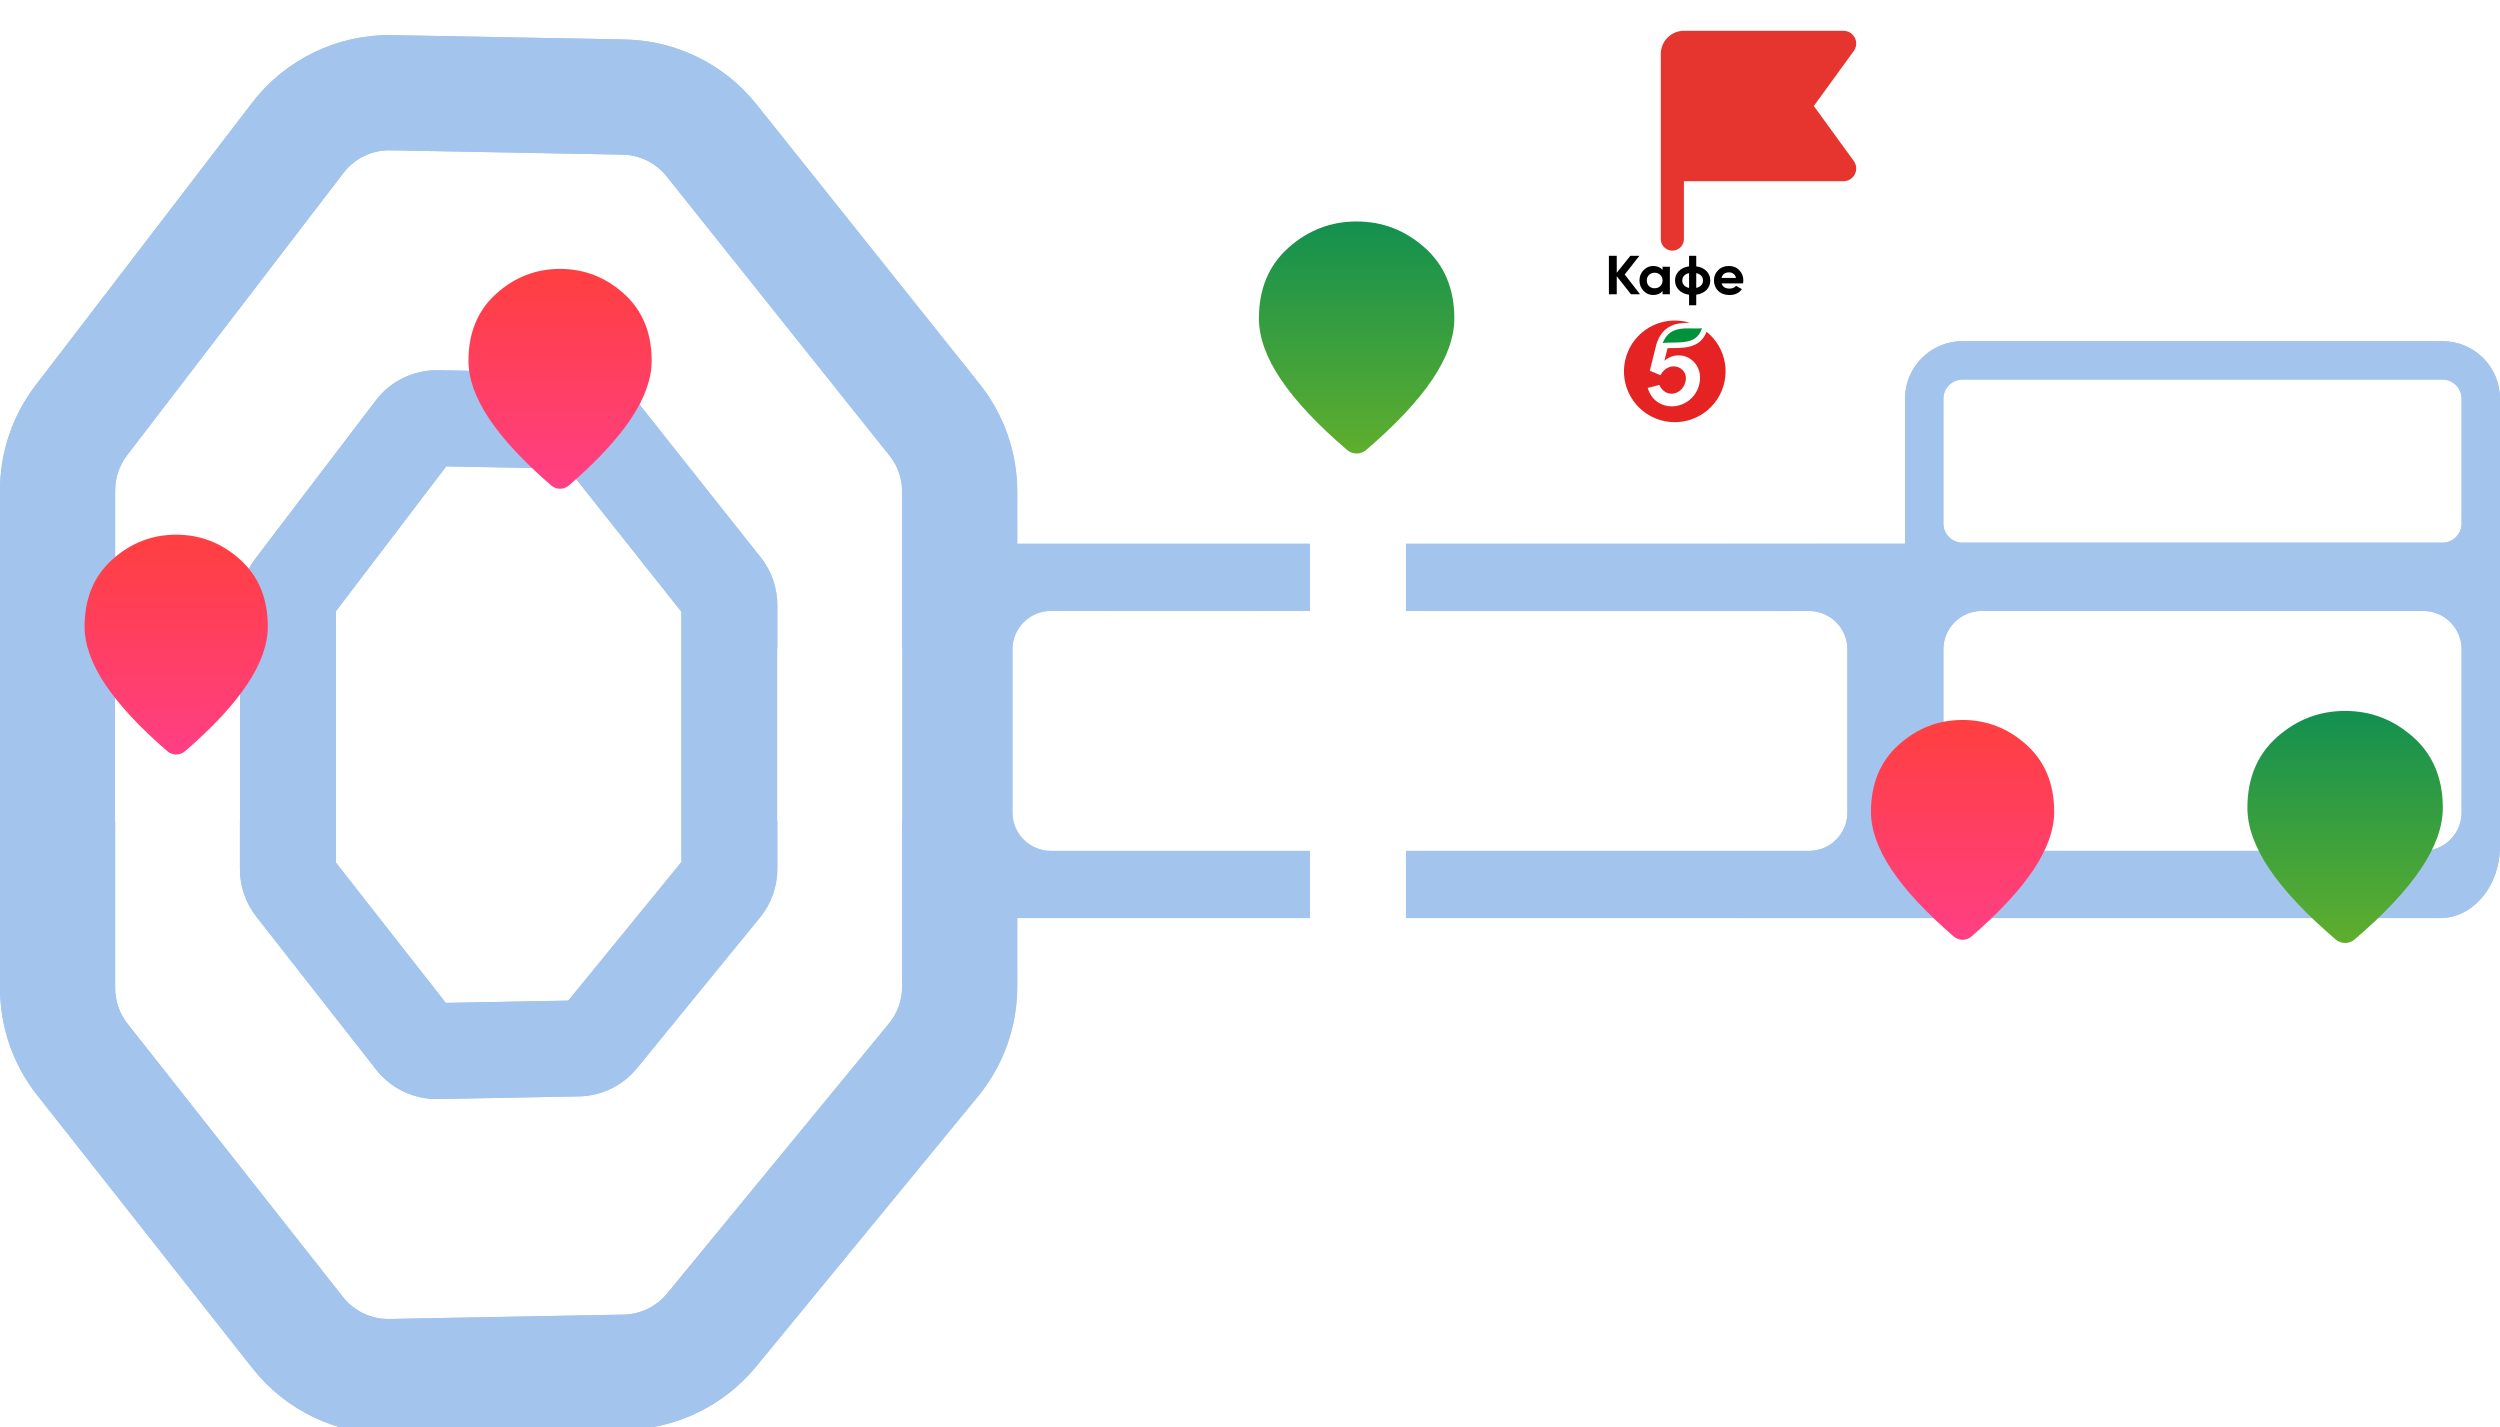<svg width="303" height="173" viewBox="0 0 303 173" fill="none" xmlns="http://www.w3.org/2000/svg">
<g filter="url(#filter0_i_632_4061)">
<path fill-rule="evenodd" clip-rule="evenodd" d="M237.864 40.185C234.009 40.185 230.885 43.31 230.885 47.164L230.885 64.741L123.294 64.741L123.294 58.419C123.294 53.673 121.681 49.068 118.721 45.359L91.694 11.496C87.807 6.625 81.952 3.739 75.721 3.623L47.566 3.097C40.916 2.973 34.603 6.016 30.558 11.294L4.319 45.53C1.518 49.184 -2.21035e-06 53.661 -2.41164e-06 58.266L-5.04867e-06 118.594C-5.25426e-06 123.297 1.584 127.863 4.496 131.557L30.614 164.684C34.669 169.827 40.898 172.776 47.446 172.654L75.841 172.124C81.968 172.009 87.738 169.216 91.628 164.481L118.535 131.726C121.612 127.981 123.294 123.284 123.294 118.437L123.294 110.103L295.77 110.104C299.763 110.104 303 106.198 303 101.38L303 73.464L303 73.457L303 47.164C303 43.31 299.875 40.185 296.021 40.185L237.864 40.185ZM235.537 47.164C235.537 45.88 236.579 44.838 237.864 44.838L296.021 44.838C297.306 44.838 298.347 45.88 298.347 47.164L298.347 62.285C298.347 63.57 297.306 64.612 296.021 64.612L237.864 64.612C236.579 64.612 235.537 63.57 235.537 62.285L235.537 47.164ZM40.71 103.382L54.033 120.389L68.877 120.11L82.584 103.317L82.584 72.986L68.827 55.638L54.083 55.361L40.71 72.922L40.71 103.382ZM31.059 109.923C29.776 108.286 29.079 106.265 29.079 104.185L29.079 72.137C29.079 70.1 29.747 68.12 30.981 66.499L45.543 47.375C47.34 45.015 50.155 43.653 53.121 43.709L70.143 44.029C72.922 44.081 75.532 45.373 77.259 47.551L92.201 66.394C93.505 68.038 94.215 70.076 94.215 72.175L94.215 104.146C94.215 106.29 93.475 108.368 92.119 110.03L77.207 128.3C75.478 130.418 72.906 131.668 70.173 131.72L53.091 132.04C50.17 132.095 47.393 130.775 45.591 128.475L31.059 109.923ZM15.456 122.915C14.486 121.684 13.958 120.162 13.958 118.594L13.958 58.266C13.958 56.731 14.464 55.239 15.398 54.02L41.636 19.785C42.984 18.026 45.089 17.011 47.305 17.053L75.461 17.578C77.538 17.617 79.489 18.579 80.785 20.202L107.812 54.066C108.798 55.302 109.336 56.837 109.336 58.419L109.336 118.437C109.336 120.052 108.775 121.618 107.75 122.867L80.843 155.621C79.546 157.199 77.623 158.13 75.581 158.168L47.185 158.698C45.003 158.739 42.927 157.756 41.575 156.042L15.456 122.915ZM219.253 72.884C221.823 72.884 223.906 74.967 223.906 77.537L223.906 97.31C223.906 99.88 221.823 101.963 219.253 101.963L127.365 101.963C124.795 101.963 122.712 99.88 122.712 97.31L122.712 77.537C122.712 74.967 124.795 72.884 127.365 72.884L219.253 72.884ZM298.347 77.535C298.347 74.966 296.264 72.883 293.695 72.883L240.19 72.883C237.62 72.883 235.537 74.966 235.537 77.535L235.537 97.309C235.537 99.878 237.62 101.961 240.19 101.961L293.695 101.961C296.264 101.961 298.347 99.878 298.347 97.309L298.347 77.535Z" fill="url(#paint0_radial_632_4061)"/>
<path fill-rule="evenodd" clip-rule="evenodd" d="M237.864 40.185C234.009 40.185 230.885 43.31 230.885 47.164L230.885 64.741L123.294 64.741L123.294 58.419C123.294 53.673 121.681 49.068 118.721 45.359L91.694 11.496C87.807 6.625 81.952 3.739 75.721 3.623L47.566 3.097C40.916 2.973 34.603 6.016 30.558 11.294L4.319 45.53C1.518 49.184 -2.21035e-06 53.661 -2.41164e-06 58.266L-5.04867e-06 118.594C-5.25426e-06 123.297 1.584 127.863 4.496 131.557L30.614 164.684C34.669 169.827 40.898 172.776 47.446 172.654L75.841 172.124C81.968 172.009 87.738 169.216 91.628 164.481L118.535 131.726C121.612 127.981 123.294 123.284 123.294 118.437L123.294 110.103L295.77 110.104C299.763 110.104 303 106.198 303 101.38L303 73.464L303 73.457L303 47.164C303 43.31 299.875 40.185 296.021 40.185L237.864 40.185ZM235.537 47.164C235.537 45.88 236.579 44.838 237.864 44.838L296.021 44.838C297.306 44.838 298.347 45.88 298.347 47.164L298.347 62.285C298.347 63.57 297.306 64.612 296.021 64.612L237.864 64.612C236.579 64.612 235.537 63.57 235.537 62.285L235.537 47.164ZM40.71 103.382L54.033 120.389L68.877 120.11L82.584 103.317L82.584 72.986L68.827 55.638L54.083 55.361L40.71 72.922L40.71 103.382ZM31.059 109.923C29.776 108.286 29.079 106.265 29.079 104.185L29.079 72.137C29.079 70.1 29.747 68.12 30.981 66.499L45.543 47.375C47.34 45.015 50.155 43.653 53.121 43.709L70.143 44.029C72.922 44.081 75.532 45.373 77.259 47.551L92.201 66.394C93.505 68.038 94.215 70.076 94.215 72.175L94.215 104.146C94.215 106.29 93.475 108.368 92.119 110.03L77.207 128.3C75.478 130.418 72.906 131.668 70.173 131.72L53.091 132.04C50.17 132.095 47.393 130.775 45.591 128.475L31.059 109.923ZM15.456 122.915C14.486 121.684 13.958 120.162 13.958 118.594L13.958 58.266C13.958 56.731 14.464 55.239 15.398 54.02L41.636 19.785C42.984 18.026 45.089 17.011 47.305 17.053L75.461 17.578C77.538 17.617 79.489 18.579 80.785 20.202L107.812 54.066C108.798 55.302 109.336 56.837 109.336 58.419L109.336 118.437C109.336 120.052 108.775 121.618 107.75 122.867L80.843 155.621C79.546 157.199 77.623 158.13 75.581 158.168L47.185 158.698C45.003 158.739 42.927 157.756 41.575 156.042L15.456 122.915ZM219.253 72.884C221.823 72.884 223.906 74.967 223.906 77.537L223.906 97.31C223.906 99.88 221.823 101.963 219.253 101.963L127.365 101.963C124.795 101.963 122.712 99.88 122.712 97.31L122.712 77.537C122.712 74.967 124.795 72.884 127.365 72.884L219.253 72.884ZM298.347 77.535C298.347 74.966 296.264 72.883 293.695 72.883L240.19 72.883C237.62 72.883 235.537 74.966 235.537 77.535L235.537 97.309C235.537 99.878 237.62 101.961 240.19 101.961L293.695 101.961C296.264 101.961 298.347 99.878 298.347 97.309L298.347 77.535Z" fill="#A3C4ED"/>
</g>
<g filter="url(#filter1_i_632_4061)">
<rect x="158.77" y="119.406" width="62.81" height="11.632" rx="2.326" transform="rotate(-90 158.77 119.406)" fill="white"/>
</g>
<g filter="url(#filter2_i_632_4061)">
<rect x="94.215" y="98.342" width="20.937" height="15.121" transform="rotate(-90 94.215 98.342)" fill="white"/>
</g>
<g filter="url(#filter3_i_632_4061)">
<rect x="13.958" y="98.342" width="20.937" height="15.121" transform="rotate(-90 13.958 98.342)" fill="white"/>
</g>
<g filter="url(#filter4_ii_632_4061)">
<circle cx="61.321" cy="88.117" r="9.791" transform="rotate(90 61.321 88.117)" fill="white"/>
</g>
<g filter="url(#filter5_ii_632_4061)">
<path d="M21.355 90.438C21.17 90.438 20.985 90.404 20.8 90.336C20.615 90.268 20.453 90.177 20.314 90.064C16.937 87.145 14.416 84.435 12.751 81.935C11.085 79.434 10.252 77.097 10.252 74.925C10.252 71.53 11.369 68.826 13.601 66.812C15.833 64.798 18.418 63.791 21.355 63.791C24.293 63.791 26.878 64.798 29.109 66.812C31.342 68.826 32.458 71.53 32.458 74.925C32.458 77.097 31.625 79.434 29.96 81.935C28.294 84.435 25.773 87.145 22.396 90.064C22.257 90.177 22.095 90.268 21.91 90.336C21.725 90.404 21.54 90.438 21.355 90.438Z" fill="url(#paint1_linear_632_4061)"/>
</g>
<g filter="url(#filter6_ii_632_4061)">
<path d="M67.881 57.869C67.696 57.869 67.511 57.835 67.326 57.767C67.141 57.7 66.979 57.609 66.84 57.496C63.463 54.577 60.942 51.867 59.277 49.367C57.611 46.866 56.778 44.529 56.778 42.356C56.778 38.962 57.895 36.258 60.127 34.244C62.359 32.23 64.944 31.223 67.881 31.223C70.819 31.223 73.403 32.23 75.635 34.244C77.868 36.258 78.984 38.962 78.984 42.356C78.984 44.529 78.151 46.866 76.486 49.367C74.82 51.867 72.299 54.577 68.922 57.496C68.783 57.609 68.621 57.7 68.436 57.767C68.251 57.835 68.066 57.869 67.881 57.869Z" fill="url(#paint2_linear_632_4061)"/>
</g>
<g filter="url(#filter7_ii_632_4061)">
<path d="M164.423 53.955C164.225 53.955 164.028 53.919 163.831 53.848C163.633 53.776 163.461 53.681 163.313 53.561C159.71 50.48 157.021 47.619 155.245 44.98C153.468 42.34 152.58 39.874 152.58 37.581C152.58 33.998 153.771 31.143 156.152 29.017C158.532 26.891 161.289 25.828 164.423 25.828C167.556 25.828 170.313 26.891 172.694 29.017C175.075 31.143 176.266 33.998 176.266 37.581C176.266 39.874 175.378 42.34 173.601 44.98C171.825 47.619 169.135 50.48 165.533 53.561C165.385 53.681 165.212 53.776 165.015 53.848C164.818 53.919 164.62 53.955 164.423 53.955Z" fill="url(#paint3_linear_632_4061)"/>
</g>
<g clip-path="url(#clip0_632_4061)">
<rect x="183.933" y="25.766" width="37.95" height="27.963" rx="4.633" fill="white"/>
<g filter="url(#filter8_i_632_4061)">
<rect x="184" y="25" width="38" height="29" fill="white"/>
</g>
<path d="M198.767 35.666H197.672L195.95 33.48V35.666H195V31H195.95V33.06L197.603 31H198.698L196.914 33.267L198.767 35.666Z" fill="black"/>
<path d="M201.5 32.33H202.388V35.663H201.5V35.27C201.231 35.596 200.859 35.756 200.377 35.756C199.895 35.756 199.523 35.59 199.193 35.25C198.869 34.91 198.704 34.49 198.704 33.996C198.704 33.503 198.869 33.09 199.193 32.749C199.524 32.409 199.916 32.236 200.377 32.236C200.839 32.236 201.231 32.396 201.5 32.723V32.33ZM200.543 34.936C200.818 34.936 201.046 34.85 201.224 34.676C201.41 34.496 201.5 34.27 201.5 33.996C201.5 33.723 201.411 33.497 201.224 33.323C201.045 33.143 200.818 33.056 200.543 33.056C200.268 33.056 200.04 33.143 199.861 33.323C199.682 33.497 199.593 33.723 199.593 33.996C199.593 34.27 199.682 34.496 199.861 34.676C200.04 34.85 200.268 34.936 200.543 34.936Z" fill="black"/>
<path d="M205.584 37H204.716V35.72C204.186 35.646 203.773 35.453 203.47 35.14C203.167 34.826 203.015 34.446 203.015 34C203.015 33.553 203.166 33.173 203.47 32.86C203.773 32.546 204.186 32.353 204.716 32.279V31H205.584V32.28C206.114 32.353 206.527 32.547 206.83 32.86C207.133 33.173 207.284 33.553 207.284 34C207.284 34.447 207.133 34.827 206.83 35.14C206.527 35.453 206.114 35.647 205.584 35.72V37V37ZM204.716 34.9V33.1C204.186 33.213 203.89 33.547 203.89 34C203.89 34.453 204.186 34.787 204.716 34.9M205.584 34.893C206.114 34.78 206.403 34.447 206.403 34C206.403 33.553 206.114 33.213 205.584 33.1V34.893V34.893Z" fill="black"/>
<path d="M208.662 34.35C208.779 34.77 209.102 34.976 209.632 34.976C209.97 34.976 210.232 34.863 210.404 34.643L211.12 35.043C210.782 35.516 210.28 35.756 209.619 35.756C209.047 35.756 208.593 35.59 208.248 35.256C207.904 34.923 207.732 34.503 207.732 33.996C207.732 33.49 207.904 33.076 208.242 32.743C208.579 32.403 209.02 32.236 209.55 32.236C210.053 32.236 210.473 32.403 210.796 32.743C211.127 33.083 211.292 33.496 211.292 33.996C211.292 34.11 211.279 34.223 211.258 34.35H208.662ZM210.404 33.683C210.3 33.23 209.956 33.01 209.55 33.01C209.075 33.01 208.751 33.257 208.648 33.683H210.404H210.404Z" fill="black"/>
<path d="M203 38C199.14 38 196 41.14 196 45C196 48.859 199.14 52 203 52C206.86 52 210 48.86 210 45C210 41.14 206.86 38 203 38Z" fill="white"/>
<path d="M206.838 40.207C205.983 42.429 203.713 42.142 202.11 42.197L201.721 43.714C203.697 42.105 206.31 43.7 206.03 46.131C205.842 47.768 204.675 48.839 203.441 49.147C202.095 49.482 200.605 48.98 199.937 47.609C199.844 47.417 199.763 47.22 199.695 47.019L201.114 46.655C201.141 46.737 201.179 46.815 201.226 46.888C202.176 48.419 204.1 47.653 204.318 46.065C204.538 44.448 202.27 43.587 201.238 45.476L199.979 44.937L199.957 44.928L200.425 43.048C200.5 42.713 200.723 41.84 200.747 41.756C200.787 41.625 200.796 41.582 200.839 41.464C201.645 39.345 203.239 39.131 204.654 39.131C204.711 39.131 204.767 39.131 204.822 39.131C203.358 38.673 201.776 38.777 200.384 39.424C198.993 40.071 197.893 41.214 197.301 42.629C196.708 44.044 196.664 45.629 197.179 47.075C197.693 48.52 198.728 49.721 200.082 50.444C201.436 51.166 203.01 51.357 204.497 50.979C205.984 50.602 207.277 49.683 208.122 48.402C208.967 47.122 209.304 45.572 209.067 44.056C208.829 42.54 208.035 41.168 206.838 40.207Z" fill="#E52322"/>
<path d="M206.279 39.787C206.04 40.527 205.625 40.992 204.983 41.243C204.314 41.503 203.501 41.51 202.714 41.519C202.291 41.522 201.887 41.525 201.516 41.57C202.183 39.957 203.381 39.798 204.659 39.798C204.837 39.798 205.015 39.802 205.188 39.806C205.36 39.809 205.523 39.812 205.685 39.812C205.918 39.812 206.109 39.805 206.279 39.789" fill="#00923A"/>
</g>
<g filter="url(#filter9_iii_632_4061)">
<path d="M204.09 2.961C203.347 2.961 202.634 3.256 202.109 3.782C201.583 4.309 201.288 5.022 201.288 5.766V28.205C201.288 28.577 201.435 28.934 201.698 29.197C201.961 29.46 202.317 29.608 202.689 29.608C203.061 29.608 203.417 29.46 203.68 29.197C203.943 28.934 204.09 28.577 204.09 28.205V21.193H223.432C223.716 21.193 223.995 21.114 224.238 20.966C224.48 20.817 224.677 20.604 224.806 20.35C224.935 20.097 224.991 19.812 224.969 19.529C224.947 19.245 224.846 18.973 224.679 18.743L219.834 12.077L224.676 5.411C224.843 5.181 224.944 4.909 224.966 4.625C224.989 4.342 224.932 4.058 224.803 3.804C224.674 3.55 224.478 3.337 224.236 3.189C223.993 3.04 223.715 2.961 223.431 2.961H204.09Z" fill="#E5352E"/>
</g>
<g filter="url(#filter10_ii_632_4061)">
<path d="M237.864 112.537C237.679 112.537 237.494 112.503 237.309 112.435C237.123 112.368 236.962 112.277 236.823 112.164C233.446 109.245 230.924 106.535 229.259 104.035C227.594 101.534 226.761 99.197 226.761 97.025C226.761 93.63 227.877 90.926 230.11 88.912C232.341 86.898 234.926 85.891 237.864 85.891C240.801 85.891 243.386 86.898 245.618 88.912C247.85 90.926 248.966 93.63 248.966 97.025C248.966 99.197 248.134 101.534 246.468 104.035C244.803 106.535 242.282 109.245 238.905 112.164C238.766 112.277 238.604 112.368 238.419 112.435C238.234 112.503 238.049 112.537 237.864 112.537Z" fill="url(#paint4_linear_632_4061)"/>
</g>
<g filter="url(#filter11_ii_632_4061)">
<path d="M284.227 113.277C284.03 113.277 283.832 113.242 283.635 113.17C283.437 113.098 283.265 113.003 283.117 112.883C279.514 109.802 276.825 106.942 275.049 104.303C273.272 101.663 272.384 99.196 272.384 96.903C272.384 93.32 273.575 90.465 275.956 88.339C278.337 86.213 281.094 85.15 284.227 85.15C287.36 85.15 290.117 86.213 292.498 88.339C294.879 90.465 296.07 93.32 296.07 96.903C296.07 99.196 295.182 101.663 293.405 104.303C291.629 106.942 288.94 109.802 285.337 112.883C285.189 113.003 285.017 113.098 284.819 113.17C284.622 113.242 284.424 113.277 284.227 113.277Z" fill="url(#paint5_linear_632_4061)"/>
</g>
<path d="M151.785 133.477V127.824H152.821L154.847 131.728L156.878 127.824H157.909V133.477H156.705V130.362L155.098 133.477H154.601L152.994 130.362V133.477H151.785ZM161.867 133.634C161.302 133.634 160.808 133.506 160.386 133.251C159.964 132.997 159.636 132.646 159.402 132.199C159.172 131.749 159.056 131.233 159.056 130.65C159.056 130.057 159.175 129.537 159.412 129.09C159.65 128.644 159.979 128.295 160.402 128.043C160.824 127.792 161.312 127.667 161.867 127.667C162.436 127.667 162.931 127.794 163.354 128.049C163.776 128.303 164.104 128.656 164.338 129.106C164.572 129.553 164.688 130.067 164.688 130.65C164.688 131.236 164.57 131.755 164.333 132.205C164.099 132.651 163.771 133.002 163.348 133.257C162.926 133.508 162.433 133.634 161.867 133.634ZM161.867 132.451C162.37 132.451 162.743 132.283 162.987 131.948C163.232 131.613 163.354 131.181 163.354 130.65C163.354 130.102 163.23 129.666 162.982 129.342C162.734 129.014 162.363 128.85 161.867 128.85C161.529 128.85 161.25 128.926 161.03 129.08C160.813 129.23 160.653 129.441 160.548 129.713C160.444 129.982 160.391 130.294 160.391 130.65C160.391 131.198 160.515 131.636 160.763 131.964C161.014 132.288 161.382 132.451 161.867 132.451ZM168.296 133.634C167.714 133.634 167.217 133.504 166.805 133.246C166.393 132.985 166.077 132.629 165.857 132.178C165.641 131.728 165.531 131.219 165.528 130.65C165.531 130.071 165.645 129.558 165.868 129.111C166.095 128.661 166.416 128.309 166.831 128.054C167.246 127.796 167.74 127.667 168.312 127.667C168.954 127.667 169.497 127.829 169.94 128.153C170.387 128.474 170.678 128.914 170.814 129.472L169.558 129.813C169.46 129.509 169.298 129.274 169.071 129.106C168.844 128.935 168.586 128.85 168.296 128.85C167.968 128.85 167.698 128.928 167.485 129.085C167.272 129.239 167.115 129.451 167.014 129.724C166.913 129.996 166.862 130.305 166.862 130.65C166.862 131.187 166.983 131.622 167.223 131.953C167.464 132.285 167.822 132.451 168.296 132.451C168.631 132.451 168.895 132.374 169.087 132.22C169.282 132.067 169.429 131.845 169.527 131.556L170.814 131.844C170.64 132.419 170.334 132.862 169.898 133.173C169.462 133.48 168.928 133.634 168.296 133.634ZM173.241 133.477V128.944H171.351V127.824H176.392V128.944H174.502V133.477H173.241Z" fill="white"/>
<path d="M39.88 145.529V139.876H44.79V145.529H43.529V141.059H41.142V145.529H39.88ZM48.83 145.686C48.258 145.686 47.755 145.562 47.322 145.315C46.89 145.067 46.551 144.723 46.307 144.284C46.066 143.844 45.946 143.338 45.946 142.766C45.946 142.148 46.065 141.612 46.302 141.159C46.539 140.702 46.869 140.347 47.291 140.096C47.713 139.845 48.202 139.719 48.757 139.719C49.343 139.719 49.84 139.857 50.248 140.133C50.66 140.405 50.965 140.791 51.164 141.29C51.363 141.789 51.438 142.377 51.389 143.054H50.138V142.593C50.135 141.979 50.027 141.53 49.814 141.248C49.601 140.965 49.266 140.824 48.809 140.824C48.292 140.824 47.909 140.984 47.657 141.305C47.406 141.623 47.281 142.089 47.281 142.703C47.281 143.275 47.406 143.718 47.657 144.032C47.909 144.346 48.275 144.503 48.757 144.503C49.067 144.503 49.334 144.435 49.557 144.299C49.784 144.16 49.959 143.959 50.081 143.697L51.327 144.074C51.11 144.584 50.775 144.98 50.322 145.262C49.871 145.545 49.374 145.686 48.83 145.686ZM46.883 143.054V142.101H50.772V143.054H46.883ZM55.274 145.686C54.722 145.686 54.26 145.555 53.887 145.294C53.513 145.032 53.233 144.676 53.044 144.226C52.856 143.772 52.761 143.265 52.761 142.703C52.761 142.134 52.856 141.625 53.044 141.174C53.233 140.724 53.508 140.37 53.871 140.112C54.237 139.85 54.689 139.719 55.227 139.719C55.761 139.719 56.223 139.85 56.614 140.112C57.008 140.37 57.313 140.724 57.53 141.174C57.746 141.621 57.854 142.131 57.854 142.703C57.854 143.268 57.748 143.776 57.535 144.226C57.322 144.676 57.022 145.032 56.635 145.294C56.247 145.555 55.794 145.686 55.274 145.686ZM52.547 148.042V139.876H53.662V143.844H53.819V148.042H52.547ZM55.08 144.556C55.408 144.556 55.679 144.474 55.891 144.31C56.104 144.146 56.261 143.924 56.362 143.645C56.467 143.362 56.52 143.048 56.52 142.703C56.52 142.361 56.467 142.05 56.362 141.771C56.258 141.489 56.096 141.265 55.876 141.101C55.656 140.934 55.377 140.85 55.038 140.85C54.717 140.85 54.456 140.928 54.253 141.085C54.051 141.239 53.901 141.455 53.803 141.735C53.709 142.01 53.662 142.333 53.662 142.703C53.662 143.069 53.709 143.392 53.803 143.671C53.901 143.95 54.053 144.168 54.258 144.325C54.468 144.479 54.742 144.556 55.08 144.556ZM61.578 145.686C61.006 145.686 60.503 145.562 60.071 145.315C59.638 145.067 59.299 144.723 59.055 144.284C58.814 143.844 58.694 143.338 58.694 142.766C58.694 142.148 58.813 141.612 59.05 141.159C59.287 140.702 59.617 140.347 60.039 140.096C60.461 139.845 60.95 139.719 61.505 139.719C62.091 139.719 62.588 139.857 62.996 140.133C63.408 140.405 63.714 140.791 63.912 141.29C64.111 141.789 64.186 142.377 64.137 143.054H62.886V142.593C62.883 141.979 62.775 141.53 62.562 141.248C62.349 140.965 62.014 140.824 61.557 140.824C61.041 140.824 60.657 140.984 60.406 141.305C60.154 141.623 60.029 142.089 60.029 142.703C60.029 143.275 60.154 143.718 60.406 144.032C60.657 144.346 61.023 144.503 61.505 144.503C61.815 144.503 62.082 144.435 62.306 144.299C62.532 144.16 62.707 143.959 62.829 143.697L64.075 144.074C63.858 144.584 63.523 144.98 63.07 145.262C62.62 145.545 62.122 145.686 61.578 145.686ZM59.631 143.054V142.101H63.52V143.054H59.631ZM64.473 145.529L66.54 142.671L64.515 139.876H66.001L67.273 141.682L68.524 139.876H70.01L67.985 142.671L70.063 145.529H68.576L67.273 143.661L65.959 145.529H64.473ZM73.189 145.686C72.624 145.686 72.13 145.559 71.708 145.304C71.286 145.049 70.958 144.699 70.724 144.252C70.494 143.802 70.379 143.286 70.379 142.703C70.379 142.11 70.497 141.59 70.735 141.143C70.972 140.696 71.302 140.347 71.724 140.096C72.146 139.845 72.635 139.719 73.189 139.719C73.758 139.719 74.254 139.847 74.676 140.101C75.098 140.356 75.426 140.709 75.66 141.159C75.894 141.605 76.011 142.12 76.011 142.703C76.011 143.289 75.892 143.807 75.655 144.257C75.421 144.704 75.093 145.055 74.671 145.309C74.249 145.561 73.755 145.686 73.189 145.686ZM73.189 144.503C73.692 144.503 74.065 144.336 74.31 144.001C74.554 143.666 74.676 143.233 74.676 142.703C74.676 142.155 74.552 141.719 74.304 141.394C74.057 141.066 73.685 140.902 73.189 140.902C72.851 140.902 72.572 140.979 72.352 141.133C72.136 141.283 71.975 141.494 71.871 141.766C71.766 142.035 71.713 142.347 71.713 142.703C71.713 143.251 71.837 143.689 72.085 144.017C72.336 144.341 72.704 144.503 73.189 144.503ZM76.745 146.785V144.54C77.052 144.54 77.27 144.435 77.4 144.226C77.529 144.017 77.632 143.654 77.708 143.137C77.757 142.83 77.797 142.506 77.829 142.164C77.86 141.822 77.886 141.461 77.907 141.08C77.932 140.7 77.953 140.299 77.97 139.876H82.178V144.54H82.749V146.785H81.555V145.529H77.933V146.785H76.745ZM78.436 144.54H80.922V140.866H79.074C79.064 141.075 79.052 141.29 79.038 141.509C79.024 141.726 79.008 141.942 78.991 142.158C78.973 142.375 78.954 142.582 78.933 142.781C78.916 142.977 78.895 143.158 78.87 143.326C78.832 143.619 78.785 143.86 78.729 144.048C78.673 144.236 78.576 144.4 78.436 144.54Z" fill="white"/>
<path d="M104.102 108.359L87.609 131.622" stroke="white" stroke-width="1.163" stroke-linecap="round"/>
<path d="M35.686 131.623L19.192 108.36" stroke="white" stroke-width="1.163" stroke-linecap="round"/>
<defs>
<filter id="filter0_i_632_4061" x="0" y="3.094" width="303" height="170.728" filterUnits="userSpaceOnUse" color-interpolation-filters="sRGB">
<feFlood flood-opacity="0" result="BackgroundImageFix"/>
<feBlend mode="normal" in="SourceGraphic" in2="BackgroundImageFix" result="shape"/>
<feColorMatrix in="SourceAlpha" type="matrix" values="0 0 0 0 0 0 0 0 0 0 0 0 0 0 0 0 0 0 127 0" result="hardAlpha"/>
<feOffset dy="1.163"/>
<feGaussianBlur stdDeviation="5.816"/>
<feComposite in2="hardAlpha" operator="arithmetic" k2="-1" k3="1"/>
<feColorMatrix type="matrix" values="0 0 0 0 0.918 0 0 0 0 0.945 0 0 0 0 0.992 0 0 0 1 0"/>
<feBlend mode="normal" in2="shape" result="effect1_innerShadow_632_4061"/>
</filter>
<filter id="filter1_i_632_4061" x="158.77" y="56.596" width="11.632" height="63.974" filterUnits="userSpaceOnUse" color-interpolation-filters="sRGB">
<feFlood flood-opacity="0" result="BackgroundImageFix"/>
<feBlend mode="normal" in="SourceGraphic" in2="BackgroundImageFix" result="shape"/>
<feColorMatrix in="SourceAlpha" type="matrix" values="0 0 0 0 0 0 0 0 0 0 0 0 0 0 0 0 0 0 127 0" result="hardAlpha"/>
<feOffset dy="1.163"/>
<feGaussianBlur stdDeviation="5.816"/>
<feComposite in2="hardAlpha" operator="arithmetic" k2="-1" k3="1"/>
<feColorMatrix type="matrix" values="0 0 0 0 0.918 0 0 0 0 0.945 0 0 0 0 0.992 0 0 0 1 0"/>
<feBlend mode="normal" in2="shape" result="effect1_innerShadow_632_4061"/>
</filter>
<filter id="filter2_i_632_4061" x="94.215" y="77.404" width="15.121" height="22.101" filterUnits="userSpaceOnUse" color-interpolation-filters="sRGB">
<feFlood flood-opacity="0" result="BackgroundImageFix"/>
<feBlend mode="normal" in="SourceGraphic" in2="BackgroundImageFix" result="shape"/>
<feColorMatrix in="SourceAlpha" type="matrix" values="0 0 0 0 0 0 0 0 0 0 0 0 0 0 0 0 0 0 127 0" result="hardAlpha"/>
<feOffset dy="1.163"/>
<feGaussianBlur stdDeviation="5.816"/>
<feComposite in2="hardAlpha" operator="arithmetic" k2="-1" k3="1"/>
<feColorMatrix type="matrix" values="0 0 0 0 0.918 0 0 0 0 0.945 0 0 0 0 0.992 0 0 0 1 0"/>
<feBlend mode="normal" in2="shape" result="effect1_innerShadow_632_4061"/>
</filter>
<filter id="filter3_i_632_4061" x="13.958" y="77.404" width="15.121" height="22.101" filterUnits="userSpaceOnUse" color-interpolation-filters="sRGB">
<feFlood flood-opacity="0" result="BackgroundImageFix"/>
<feBlend mode="normal" in="SourceGraphic" in2="BackgroundImageFix" result="shape"/>
<feColorMatrix in="SourceAlpha" type="matrix" values="0 0 0 0 0 0 0 0 0 0 0 0 0 0 0 0 0 0 127 0" result="hardAlpha"/>
<feOffset dy="1.163"/>
<feGaussianBlur stdDeviation="5.816"/>
<feComposite in2="hardAlpha" operator="arithmetic" k2="-1" k3="1"/>
<feColorMatrix type="matrix" values="0 0 0 0 0.918 0 0 0 0 0.945 0 0 0 0 0.992 0 0 0 1 0"/>
<feBlend mode="normal" in2="shape" result="effect1_innerShadow_632_4061"/>
</filter>
<filter id="filter4_ii_632_4061" x="51.531" y="74.837" width="19.582" height="28.887" filterUnits="userSpaceOnUse" color-interpolation-filters="sRGB">
<feFlood flood-opacity="0" result="BackgroundImageFix"/>
<feBlend mode="normal" in="SourceGraphic" in2="BackgroundImageFix" result="shape"/>
<feColorMatrix in="SourceAlpha" type="matrix" values="0 0 0 0 0 0 0 0 0 0 0 0 0 0 0 0 0 0 127 0" result="hardAlpha"/>
<feOffset dy="5.816"/>
<feGaussianBlur stdDeviation="2.908"/>
<feComposite in2="hardAlpha" operator="arithmetic" k2="-1" k3="1"/>
<feColorMatrix type="matrix" values="0 0 0 0 0.98 0 0 0 0 1 0 0 0 0 0 0 0 0 0.25 0"/>
<feBlend mode="normal" in2="shape" result="effect1_innerShadow_632_4061"/>
<feColorMatrix in="SourceAlpha" type="matrix" values="0 0 0 0 0 0 0 0 0 0 0 0 0 0 0 0 0 0 127 0" result="hardAlpha"/>
<feOffset dy="-3.489"/>
<feGaussianBlur stdDeviation="2.908"/>
<feComposite in2="hardAlpha" operator="arithmetic" k2="-1" k3="1"/>
<feColorMatrix type="matrix" values="0 0 0 0 1 0 0 0 0 0.12 0 0 0 0 0 0 0 0 0.25 0"/>
<feBlend mode="normal" in2="effect1_innerShadow_632_4061" result="effect2_innerShadow_632_4061"/>
</filter>
<filter id="filter5_ii_632_4061" x="10.252" y="62.271" width="22.206" height="30.701" filterUnits="userSpaceOnUse" color-interpolation-filters="sRGB">
<feFlood flood-opacity="0" result="BackgroundImageFix"/>
<feBlend mode="normal" in="SourceGraphic" in2="BackgroundImageFix" result="shape"/>
<feColorMatrix in="SourceAlpha" type="matrix" values="0 0 0 0 0 0 0 0 0 0 0 0 0 0 0 0 0 0 127 0" result="hardAlpha"/>
<feOffset dy="-1.52"/>
<feGaussianBlur stdDeviation="3.167"/>
<feComposite in2="hardAlpha" operator="arithmetic" k2="-1" k3="1"/>
<feColorMatrix type="matrix" values="0 0 0 0 0.4 0 0 0 0 0.012 0 0 0 0 0.175 0 0 0 0.25 0"/>
<feBlend mode="normal" in2="shape" result="effect1_innerShadow_632_4061"/>
<feColorMatrix in="SourceAlpha" type="matrix" values="0 0 0 0 0 0 0 0 0 0 0 0 0 0 0 0 0 0 127 0" result="hardAlpha"/>
<feOffset dy="2.534"/>
<feGaussianBlur stdDeviation="1.267"/>
<feComposite in2="hardAlpha" operator="arithmetic" k2="-1" k3="1"/>
<feColorMatrix type="matrix" values="0 0 0 0 0.965 0 0 0 0 0.596 0 0 0 0 0.604 0 0 0 0.41 0"/>
<feBlend mode="normal" in2="effect1_innerShadow_632_4061" result="effect2_innerShadow_632_4061"/>
</filter>
<filter id="filter6_ii_632_4061" x="56.778" y="29.169" width="22.206" height="32.124" filterUnits="userSpaceOnUse" color-interpolation-filters="sRGB">
<feFlood flood-opacity="0" result="BackgroundImageFix"/>
<feBlend mode="normal" in="SourceGraphic" in2="BackgroundImageFix" result="shape"/>
<feColorMatrix in="SourceAlpha" type="matrix" values="0 0 0 0 0 0 0 0 0 0 0 0 0 0 0 0 0 0 127 0" result="hardAlpha"/>
<feOffset dy="-2.054"/>
<feGaussianBlur stdDeviation="4.279"/>
<feComposite in2="hardAlpha" operator="arithmetic" k2="-1" k3="1"/>
<feColorMatrix type="matrix" values="0 0 0 0 0.4 0 0 0 0 0.012 0 0 0 0 0.175 0 0 0 0.25 0"/>
<feBlend mode="normal" in2="shape" result="effect1_innerShadow_632_4061"/>
<feColorMatrix in="SourceAlpha" type="matrix" values="0 0 0 0 0 0 0 0 0 0 0 0 0 0 0 0 0 0 127 0" result="hardAlpha"/>
<feOffset dy="3.423"/>
<feGaussianBlur stdDeviation="1.712"/>
<feComposite in2="hardAlpha" operator="arithmetic" k2="-1" k3="1"/>
<feColorMatrix type="matrix" values="0 0 0 0 0.965 0 0 0 0 0.596 0 0 0 0 0.604 0 0 0 0.41 0"/>
<feBlend mode="normal" in2="effect1_innerShadow_632_4061" result="effect2_innerShadow_632_4061"/>
</filter>
<filter id="filter7_ii_632_4061" x="152.58" y="24.308" width="23.686" height="32.181" filterUnits="userSpaceOnUse" color-interpolation-filters="sRGB">
<feFlood flood-opacity="0" result="BackgroundImageFix"/>
<feBlend mode="normal" in="SourceGraphic" in2="BackgroundImageFix" result="shape"/>
<feColorMatrix in="SourceAlpha" type="matrix" values="0 0 0 0 0 0 0 0 0 0 0 0 0 0 0 0 0 0 127 0" result="hardAlpha"/>
<feOffset dy="-1.52"/>
<feGaussianBlur stdDeviation="3.167"/>
<feComposite in2="hardAlpha" operator="arithmetic" k2="-1" k3="1"/>
<feColorMatrix type="matrix" values="0 0 0 0 0.136 0 0 0 0 0.4 0 0 0 0 0.012 0 0 0 0.25 0"/>
<feBlend mode="normal" in2="shape" result="effect1_innerShadow_632_4061"/>
<feColorMatrix in="SourceAlpha" type="matrix" values="0 0 0 0 0 0 0 0 0 0 0 0 0 0 0 0 0 0 127 0" result="hardAlpha"/>
<feOffset dy="2.534"/>
<feGaussianBlur stdDeviation="1.267"/>
<feComposite in2="hardAlpha" operator="arithmetic" k2="-1" k3="1"/>
<feColorMatrix type="matrix" values="0 0 0 0 0.825 0 0 0 0 0.965 0 0 0 0 0.596 0 0 0 0.41 0"/>
<feBlend mode="normal" in2="effect1_innerShadow_632_4061" result="effect2_innerShadow_632_4061"/>
</filter>
<filter id="filter8_i_632_4061" x="184" y="25" width="38" height="30.544" filterUnits="userSpaceOnUse" color-interpolation-filters="sRGB">
<feFlood flood-opacity="0" result="BackgroundImageFix"/>
<feBlend mode="normal" in="SourceGraphic" in2="BackgroundImageFix" result="shape"/>
<feColorMatrix in="SourceAlpha" type="matrix" values="0 0 0 0 0 0 0 0 0 0 0 0 0 0 0 0 0 0 127 0" result="hardAlpha"/>
<feOffset dy="1.544"/>
<feGaussianBlur stdDeviation="7.722"/>
<feComposite in2="hardAlpha" operator="arithmetic" k2="-1" k3="1"/>
<feColorMatrix type="matrix" values="0 0 0 0 0.918 0 0 0 0 0.945 0 0 0 0 0.992 0 0 0 1 0"/>
<feBlend mode="normal" in2="shape" result="effect1_innerShadow_632_4061"/>
</filter>
<filter id="filter9_iii_632_4061" x="201.288" y="1.252" width="23.686" height="31.177" filterUnits="userSpaceOnUse" color-interpolation-filters="sRGB">
<feFlood flood-opacity="0" result="BackgroundImageFix"/>
<feBlend mode="normal" in="SourceGraphic" in2="BackgroundImageFix" result="shape"/>
<feColorMatrix in="SourceAlpha" type="matrix" values="0 0 0 0 0 0 0 0 0 0 0 0 0 0 0 0 0 0 127 0" result="hardAlpha"/>
<feOffset dy="2.822"/>
<feGaussianBlur stdDeviation="1.411"/>
<feComposite in2="hardAlpha" operator="arithmetic" k2="-1" k3="1"/>
<feColorMatrix type="matrix" values="0 0 0 0 0.958 0 0 0 0 0.979 0 0 0 0 0.718 0 0 0 0.2 0"/>
<feBlend mode="normal" in2="shape" result="effect1_innerShadow_632_4061"/>
<feColorMatrix in="SourceAlpha" type="matrix" values="0 0 0 0 0 0 0 0 0 0 0 0 0 0 0 0 0 0 127 0" result="hardAlpha"/>
<feOffset dy="-0.342"/>
<feGaussianBlur stdDeviation="2.051"/>
<feComposite in2="hardAlpha" operator="arithmetic" k2="-1" k3="1"/>
<feColorMatrix type="matrix" values="0 0 0 0 0.959 0 0 0 0 0.975 0 0 0 0 0.793 0 0 0 0.2 0"/>
<feBlend mode="normal" in2="effect1_innerShadow_632_4061" result="effect2_innerShadow_632_4061"/>
<feColorMatrix in="SourceAlpha" type="matrix" values="0 0 0 0 0 0 0 0 0 0 0 0 0 0 0 0 0 0 127 0" result="hardAlpha"/>
<feMorphology radius="1.709" operator="dilate" in="SourceAlpha" result="effect3_innerShadow_632_4061"/>
<feOffset dy="-1.709"/>
<feGaussianBlur stdDeviation="2.051"/>
<feComposite in2="hardAlpha" operator="arithmetic" k2="-1" k3="1"/>
<feColorMatrix type="matrix" values="0 0 0 0 0.312 0 0 0 0 0.093 0 0 0 0 0.083 0 0 0 0.15 0"/>
<feBlend mode="normal" in2="effect2_innerShadow_632_4061" result="effect3_innerShadow_632_4061"/>
</filter>
<filter id="filter10_ii_632_4061" x="226.761" y="83.837" width="22.206" height="32.124" filterUnits="userSpaceOnUse" color-interpolation-filters="sRGB">
<feFlood flood-opacity="0" result="BackgroundImageFix"/>
<feBlend mode="normal" in="SourceGraphic" in2="BackgroundImageFix" result="shape"/>
<feColorMatrix in="SourceAlpha" type="matrix" values="0 0 0 0 0 0 0 0 0 0 0 0 0 0 0 0 0 0 127 0" result="hardAlpha"/>
<feOffset dy="-2.054"/>
<feGaussianBlur stdDeviation="4.279"/>
<feComposite in2="hardAlpha" operator="arithmetic" k2="-1" k3="1"/>
<feColorMatrix type="matrix" values="0 0 0 0 0.4 0 0 0 0 0.012 0 0 0 0 0.175 0 0 0 0.25 0"/>
<feBlend mode="normal" in2="shape" result="effect1_innerShadow_632_4061"/>
<feColorMatrix in="SourceAlpha" type="matrix" values="0 0 0 0 0 0 0 0 0 0 0 0 0 0 0 0 0 0 127 0" result="hardAlpha"/>
<feOffset dy="3.423"/>
<feGaussianBlur stdDeviation="1.712"/>
<feComposite in2="hardAlpha" operator="arithmetic" k2="-1" k3="1"/>
<feColorMatrix type="matrix" values="0 0 0 0 0.965 0 0 0 0 0.596 0 0 0 0 0.604 0 0 0 0.41 0"/>
<feBlend mode="normal" in2="effect1_innerShadow_632_4061" result="effect2_innerShadow_632_4061"/>
</filter>
<filter id="filter11_ii_632_4061" x="272.384" y="83.63" width="23.686" height="32.181" filterUnits="userSpaceOnUse" color-interpolation-filters="sRGB">
<feFlood flood-opacity="0" result="BackgroundImageFix"/>
<feBlend mode="normal" in="SourceGraphic" in2="BackgroundImageFix" result="shape"/>
<feColorMatrix in="SourceAlpha" type="matrix" values="0 0 0 0 0 0 0 0 0 0 0 0 0 0 0 0 0 0 127 0" result="hardAlpha"/>
<feOffset dy="-1.52"/>
<feGaussianBlur stdDeviation="3.167"/>
<feComposite in2="hardAlpha" operator="arithmetic" k2="-1" k3="1"/>
<feColorMatrix type="matrix" values="0 0 0 0 0.136 0 0 0 0 0.4 0 0 0 0 0.012 0 0 0 0.25 0"/>
<feBlend mode="normal" in2="shape" result="effect1_innerShadow_632_4061"/>
<feColorMatrix in="SourceAlpha" type="matrix" values="0 0 0 0 0 0 0 0 0 0 0 0 0 0 0 0 0 0 127 0" result="hardAlpha"/>
<feOffset dy="2.534"/>
<feGaussianBlur stdDeviation="1.267"/>
<feComposite in2="hardAlpha" operator="arithmetic" k2="-1" k3="1"/>
<feColorMatrix type="matrix" values="0 0 0 0 0.825 0 0 0 0 0.965 0 0 0 0 0.596 0 0 0 0.41 0"/>
<feBlend mode="normal" in2="effect1_innerShadow_632_4061" result="effect2_innerShadow_632_4061"/>
</filter>
<radialGradient id="paint0_radial_632_4061" cx="0" cy="0" r="1" gradientUnits="userSpaceOnUse" gradientTransform="translate(144.23 94.401) rotate(86.473) scale(113.215 88.833)">
<stop stop-color="#C6DEF7"/>
<stop offset="1" stop-color="#A3C4ED"/>
</radialGradient>
<linearGradient id="paint1_linear_632_4061" x1="21.355" y1="63.791" x2="21.355" y2="90.438" gradientUnits="userSpaceOnUse">
<stop stop-color="#FF3F3F"/>
<stop offset="1" stop-color="#FF3F84"/>
</linearGradient>
<linearGradient id="paint2_linear_632_4061" x1="67.881" y1="31.223" x2="67.881" y2="57.869" gradientUnits="userSpaceOnUse">
<stop stop-color="#FF3F3F"/>
<stop offset="1" stop-color="#FF3F84"/>
</linearGradient>
<linearGradient id="paint3_linear_632_4061" x1="164.423" y1="25.828" x2="164.423" y2="53.955" gradientUnits="userSpaceOnUse">
<stop stop-color="#139050"/>
<stop offset="1" stop-color="#5FAE2D"/>
</linearGradient>
<linearGradient id="paint4_linear_632_4061" x1="237.864" y1="85.891" x2="237.864" y2="112.537" gradientUnits="userSpaceOnUse">
<stop stop-color="#FF3F3F"/>
<stop offset="1" stop-color="#FF3F84"/>
</linearGradient>
<linearGradient id="paint5_linear_632_4061" x1="284.227" y1="85.15" x2="284.227" y2="113.277" gradientUnits="userSpaceOnUse">
<stop stop-color="#139050"/>
<stop offset="1" stop-color="#5FAE2D"/>
</linearGradient>
<clipPath id="clip0_632_4061">
<rect x="183.933" y="25.766" width="37.95" height="27.963" rx="4.633" fill="white"/>
</clipPath>
</defs>
</svg>
